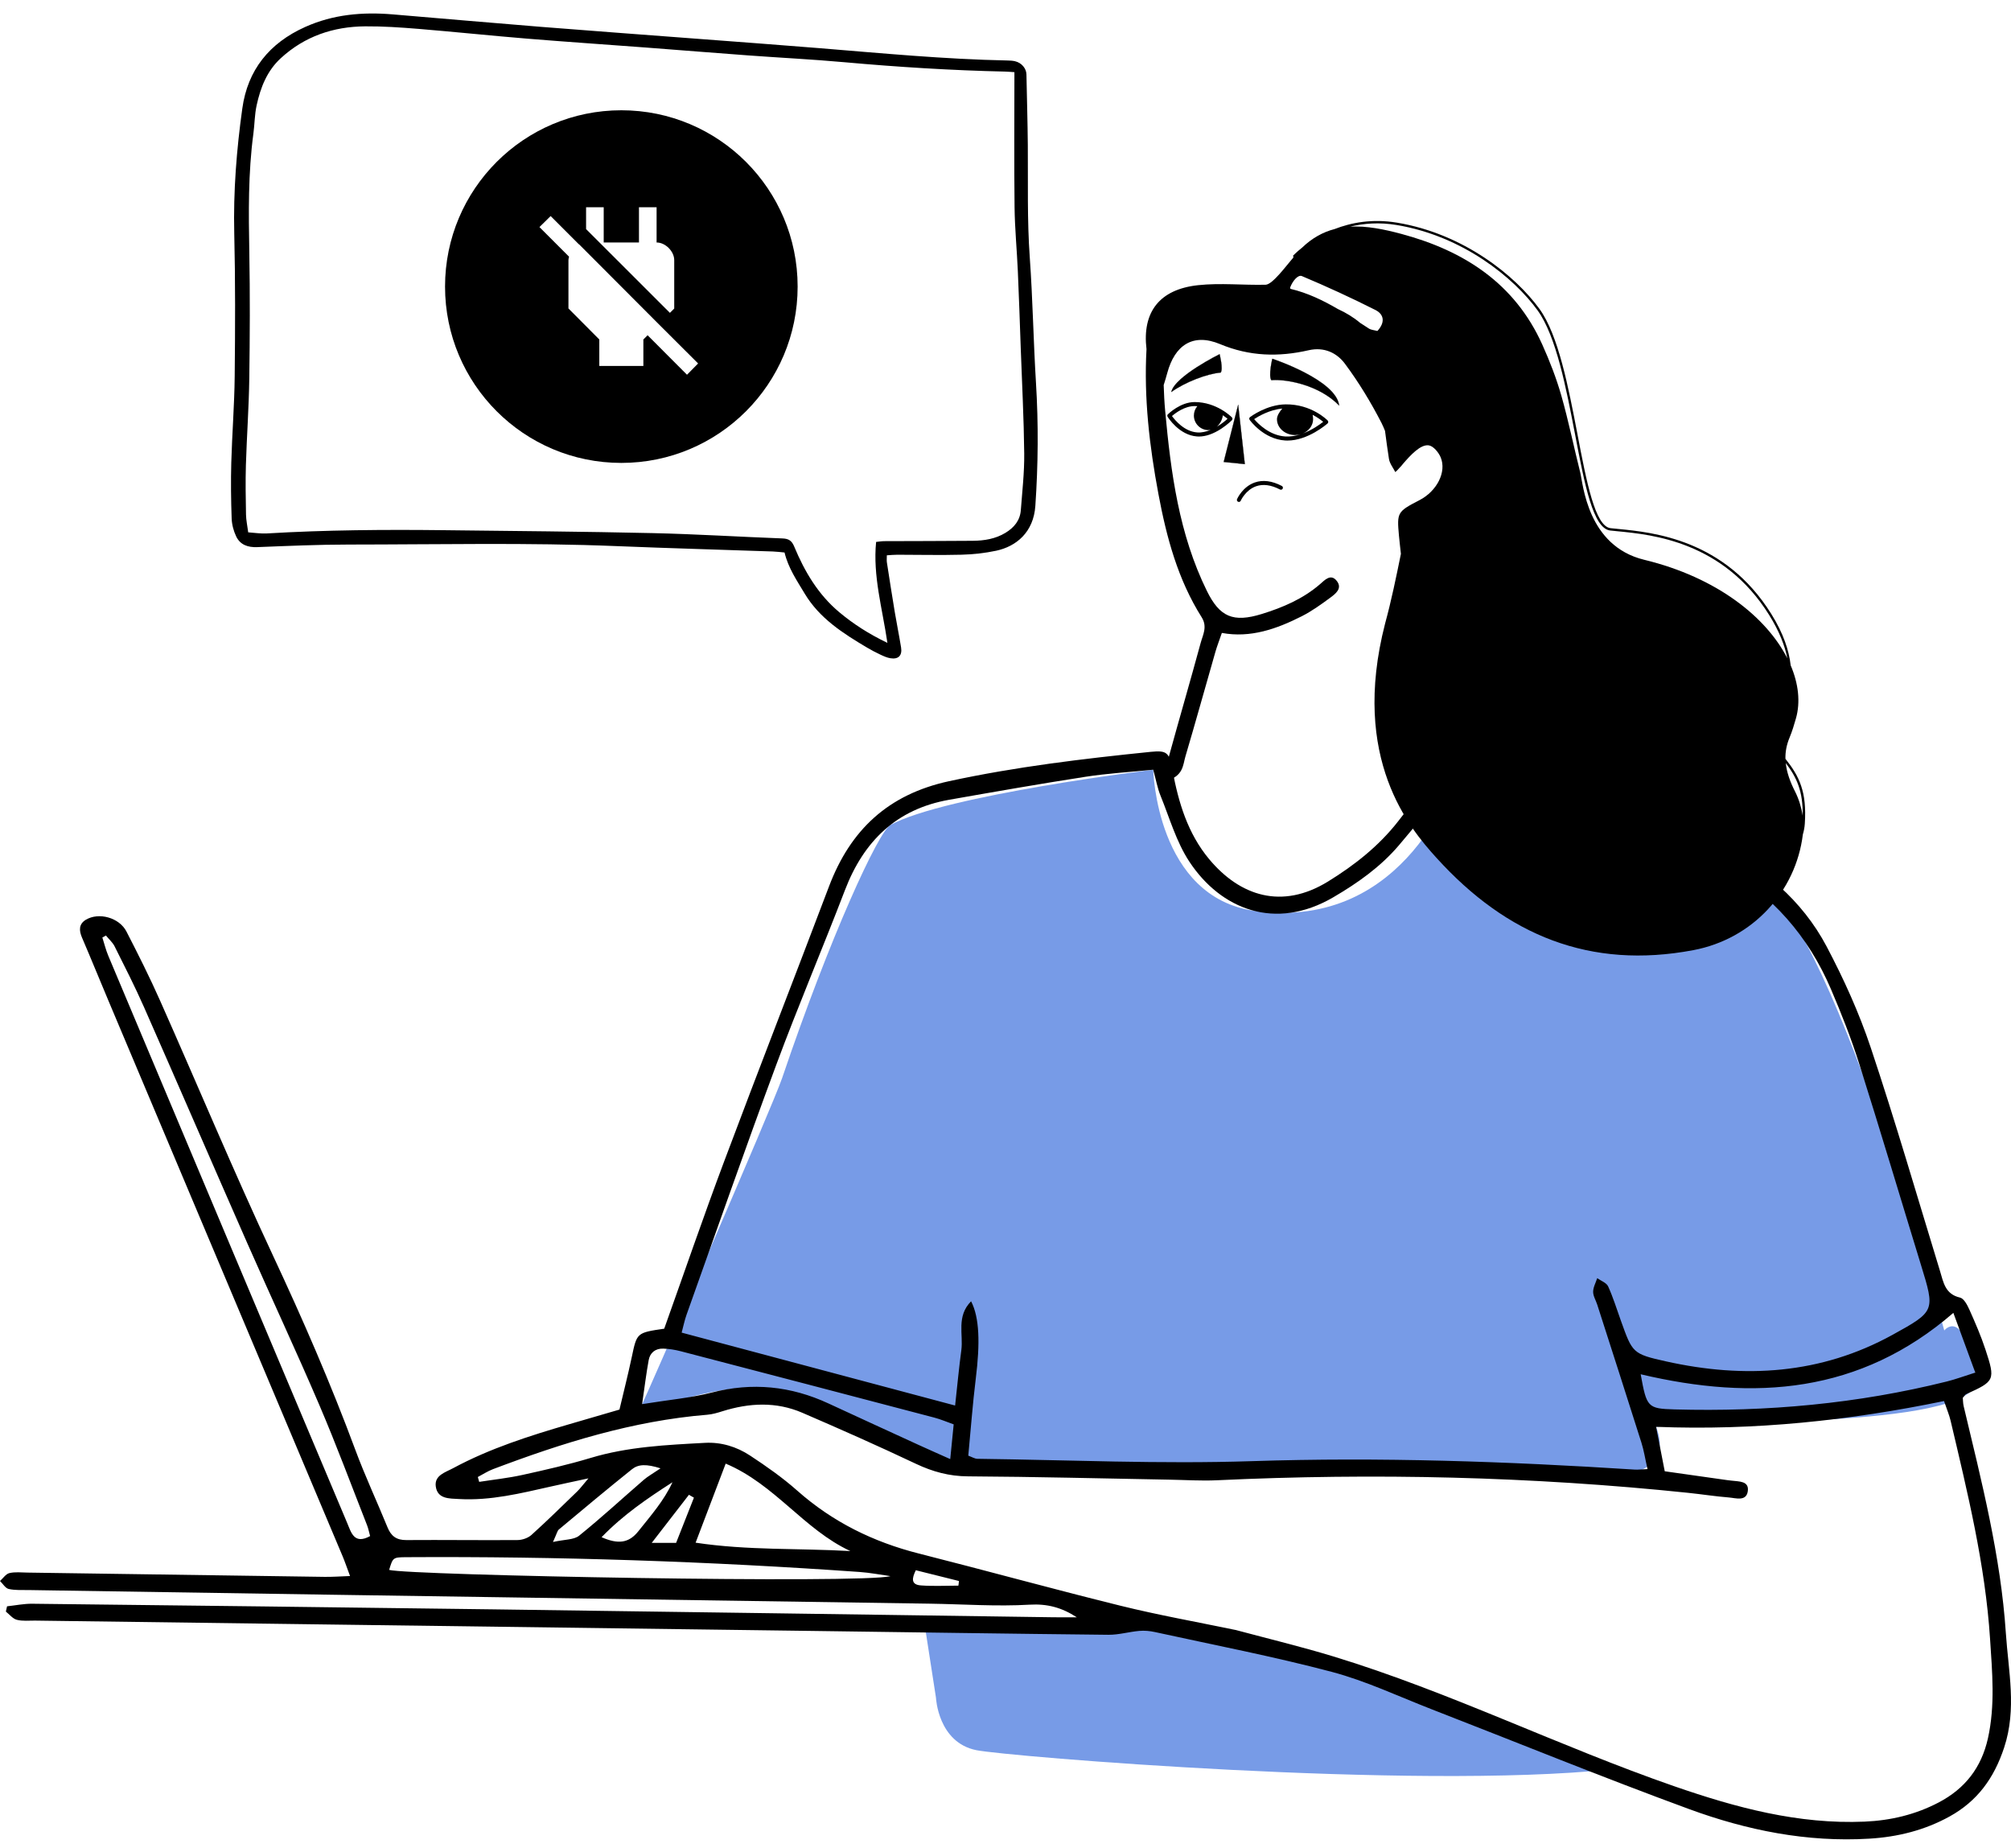 <svg width="148" height="136" viewBox="0 0 148 136" fill="none" xmlns="http://www.w3.org/2000/svg">
<path fill-rule="evenodd" clip-rule="evenodd" d="M143.089 97.901C143.089 97.901 134.614 66.449 128.731 64.311C122.848 62.172 107.121 57.126 107.121 57.126C107.121 57.126 103.63 68.55 92.371 67.03C85.09 66.047 84.872 56.638 84.872 56.638C84.872 56.638 69.567 58.5 65.532 60.704C64.653 61.184 61.083 68.926 57.561 79.329C56.864 81.384 47.477 102.961 47.255 103.32C46.304 104.863 55.012 100.171 58.721 103.093C65.177 108.18 76.243 108.169 77.166 108.142C92.243 107.693 89.846 108.357 94.942 108.145C107.785 107.613 124.509 111.759 121.879 104.991C127.812 104.452 147.143 105.065 145.371 100.999C144.446 96.149 143.089 97.901 143.089 97.901Z" fill="#779BE7"/>
<path fill-rule="evenodd" clip-rule="evenodd" d="M118.499 130.203C104.051 131.715 74.087 129.24 71.847 128.783C69.027 128.208 68.883 124.923 68.883 124.923L68.068 119.666C68.068 119.666 78.475 119.026 81.906 119.258C94.241 120.093 110.306 127.188 110.306 127.188" fill="#779BE7"/>
<path fill-rule="evenodd" clip-rule="evenodd" d="M70.577 116.336C70.562 116.45 70.548 116.564 70.534 116.677C69.612 116.677 68.686 116.73 67.77 116.66C67.037 116.605 67.102 116.144 67.4 115.544C68.503 115.82 69.541 116.078 70.577 116.336ZM47.965 113.529C49.035 112.145 49.869 111.068 50.703 109.991C50.825 110.062 50.949 110.133 51.07 110.204C50.636 111.303 50.203 112.4 49.758 113.529H47.965ZM44.274 113.112C45.881 111.45 47.66 110.247 49.49 109.07C48.866 110.429 47.893 111.524 46.983 112.67C46.281 113.557 45.483 113.646 44.274 113.112ZM40.696 113.465C40.988 112.831 41.017 112.639 41.128 112.547C42.912 111.058 44.695 109.565 46.509 108.113C46.977 107.739 47.565 107.715 48.613 108.045C48.013 108.453 47.671 108.639 47.384 108.887C45.796 110.26 44.252 111.686 42.62 113.002C42.234 113.312 41.565 113.271 40.696 113.465ZM62.583 114.133C58.802 113.916 55.041 114.096 51.194 113.516C51.96 111.502 52.659 109.663 53.407 107.698C57.035 109.227 59.167 112.549 62.583 114.133ZM65.533 115.977C63.512 116.548 30.106 115.921 28.639 115.519C28.916 114.604 28.916 114.59 29.917 114.583C41.047 114.516 52.161 114.891 63.263 115.671C64.023 115.725 64.776 115.873 65.533 115.977ZM47.256 103.321C47.449 102 47.565 101.037 47.74 100.082C47.841 99.528 48.244 99.219 48.806 99.236C49.242 99.249 49.685 99.321 50.107 99.431C56.331 101.051 62.554 102.68 68.773 104.316C69.237 104.438 69.68 104.631 70.186 104.81C70.101 105.667 70.028 106.411 69.933 107.365C69.011 106.953 68.312 106.646 67.619 106.328C65.402 105.312 63.186 104.297 60.973 103.272C58.203 101.989 55.368 101.7 52.384 102.468C50.843 102.864 49.237 103.001 47.256 103.321ZM120.746 101.123C129.117 103.099 136.886 102.547 143.758 96.606C144.337 98.182 144.824 99.51 145.371 101C144.53 101.266 143.916 101.496 143.285 101.653C136.708 103.294 130.021 103.896 123.257 103.71C121.243 103.655 121.19 103.555 120.746 101.123ZM7.533 68.986C7.621 68.937 7.708 68.888 7.796 68.84C8.012 69.105 8.287 69.342 8.437 69.641C9.183 71.131 9.941 72.617 10.613 74.141C13.167 79.934 15.676 85.747 18.227 91.541C19.972 95.505 21.807 99.429 23.511 103.41C24.756 106.318 25.856 109.29 27.015 112.235C27.112 112.483 27.161 112.751 27.239 113.03C26.063 113.675 25.848 112.769 25.561 112.089C19.688 98.169 13.824 84.246 7.966 70.321C7.785 69.89 7.676 69.431 7.533 68.986ZM35.266 109.041C35.233 108.922 35.199 108.802 35.166 108.683C35.537 108.489 35.891 108.254 36.279 108.107C41.383 106.176 46.564 104.549 52.047 104.102C52.425 104.072 52.802 103.96 53.166 103.845C55.14 103.226 57.119 103.126 59.045 103.956C61.85 105.165 64.645 106.404 67.406 107.711C68.64 108.295 69.856 108.628 71.239 108.635C76.192 108.664 81.146 108.791 86.099 108.88C87.252 108.9 88.408 108.976 89.558 108.923C101.143 108.379 112.706 108.647 124.243 109.848C125.239 109.952 126.23 110.108 127.227 110.188C127.742 110.229 128.509 110.5 128.627 109.743C128.749 108.962 127.977 109.02 127.44 108.951C127.33 108.937 127.219 108.927 127.109 108.912C125.577 108.695 124.045 108.478 122.517 108.261C122.299 107.146 122.105 106.147 121.88 104.991C129.142 105.278 136.128 104.522 143.071 103.094C143.279 103.706 143.455 104.114 143.555 104.539C144.805 109.84 146.106 115.135 146.459 120.595C146.617 123.034 146.845 125.473 146.303 127.911C145.821 130.073 144.617 131.614 142.676 132.632C140.968 133.527 139.148 133.959 137.231 134.042C132.357 134.252 127.759 133.013 123.213 131.437C114.76 128.506 106.714 124.504 98.144 121.891C95.768 121.166 93.348 120.586 90.948 119.942C90.895 119.927 90.839 119.922 90.785 119.91C88.012 119.333 85.218 118.837 82.47 118.157C77.506 116.931 72.576 115.568 67.619 114.313C64.266 113.463 61.273 111.99 58.671 109.684C57.594 108.73 56.401 107.894 55.197 107.102C54.21 106.454 53.082 106.104 51.874 106.17C49.044 106.324 46.216 106.451 43.467 107.28C41.819 107.776 40.135 108.16 38.453 108.53C37.405 108.762 36.33 108.875 35.266 109.041ZM121.248 108.101C120.755 108.122 120.539 108.152 120.325 108.139C110.935 107.537 101.549 107.208 92.129 107.517C85.406 107.738 78.666 107.428 71.933 107.344C71.731 107.341 71.531 107.209 71.261 107.113C71.445 105.194 71.581 103.309 71.813 101.437C72.135 98.836 72.086 96.945 71.468 95.754C70.369 96.86 70.906 98.195 70.749 99.353C70.575 100.648 70.454 101.951 70.292 103.424C63.458 101.603 56.868 99.847 50.166 98.059C50.298 97.57 50.383 97.146 50.527 96.741C52.714 90.616 54.856 84.475 57.119 78.379C58.724 74.053 60.534 69.803 62.186 65.495C63.568 61.889 65.979 59.533 69.854 58.85C73.191 58.263 76.529 57.678 79.876 57.16C81.509 56.908 83.166 56.811 84.872 56.638C85.078 57.387 85.182 57.991 85.407 58.544C86.075 60.184 86.57 61.95 87.531 63.404C89.845 66.91 93.851 68.523 98.126 66.024C99.916 64.977 101.595 63.791 102.945 62.208C104.345 60.566 105.688 58.876 107.12 57.126C114.008 58.136 120.543 60.388 126.679 63.754C130.406 65.798 133.086 68.89 134.757 72.803C135.52 74.59 136.237 76.406 136.823 78.257C138.384 83.186 139.857 88.142 141.376 93.085C142.412 96.458 142.435 96.484 139.288 98.218C134.004 101.129 128.388 101.461 122.614 100.176C120.126 99.623 120.142 99.551 119.28 97.154C118.979 96.318 118.719 95.463 118.35 94.656C118.228 94.389 117.824 94.249 117.547 94.052C117.44 94.386 117.249 94.72 117.247 95.055C117.246 95.369 117.448 95.683 117.549 96.001C118.638 99.387 119.73 102.772 120.803 106.163C120.983 106.731 121.073 107.329 121.248 108.101ZM48.883 97.77C46.856 98.066 46.873 98.07 46.497 99.849C46.222 101.146 45.894 102.431 45.589 103.722C44.366 104.078 43.144 104.434 41.922 104.791C38.982 105.648 36.066 106.572 33.355 108.03C32.782 108.34 31.962 108.555 32.07 109.372C32.195 110.313 33.073 110.263 33.79 110.304C36.1 110.437 38.32 109.883 40.545 109.383C41.344 109.203 42.147 109.034 43.306 108.783C42.874 109.29 42.699 109.532 42.489 109.736C41.374 110.815 40.268 111.905 39.116 112.944C38.861 113.174 38.436 113.321 38.087 113.323C35.359 113.344 32.63 113.304 29.902 113.324C29.176 113.33 28.781 113.031 28.518 112.384C27.741 110.48 26.866 108.613 26.151 106.686C24.352 101.832 22.292 97.098 20.098 92.407C17.201 86.213 14.566 79.896 11.788 73.646C11.022 71.919 10.172 70.227 9.307 68.546C8.778 67.517 7.267 67.103 6.313 67.682C5.793 68 5.811 68.472 6.037 68.997C6.696 70.531 7.324 72.077 7.972 73.615C13.719 87.247 19.468 100.877 25.213 114.51C25.383 114.913 25.522 115.33 25.762 115.97C25.049 115.995 24.472 116.039 23.897 116.031C16.605 115.93 9.314 115.822 2.022 115.717C1.577 115.712 1.114 115.654 0.692 115.754C0.43 115.817 0.229 116.133 -1.52588e-05 116.335C0.212 116.539 0.396 116.867 0.641 116.922C1.122 117.029 1.636 116.995 2.137 117.002C9.541 117.118 16.945 117.233 24.349 117.345C39.047 117.566 53.744 117.783 68.442 118.004C70.89 118.041 73.348 118.221 75.785 118.077C77.065 118.002 78.138 118.284 79.246 119.006C78.676 119.006 78.106 119.013 77.536 119.005C63.784 118.811 50.033 118.607 36.281 118.422C24.978 118.27 13.675 118.137 2.372 118.009C1.755 118.002 1.136 118.132 0.519 118.198L0.432 118.585C0.696 118.795 0.934 119.109 1.235 119.189C1.654 119.301 2.118 119.244 2.563 119.249C21.661 119.504 40.759 119.756 59.856 120.011C67.095 120.107 74.334 120.218 81.572 120.293C82.33 120.3 83.088 120.074 83.851 120.007C84.228 119.974 84.625 120.011 84.996 120.092C89.342 121.045 93.718 121.886 98.016 123.023C100.525 123.689 102.912 124.821 105.345 125.767C111.669 128.223 117.953 130.787 124.321 133.123C128.57 134.681 132.991 135.573 137.575 135.295C139.659 135.169 141.639 134.679 143.476 133.665C145.528 132.533 146.753 130.844 147.497 128.588C148.436 125.744 147.807 122.971 147.621 120.168C147.244 114.482 145.83 108.983 144.516 103.47C144.466 103.259 144.47 103.037 144.452 102.857C144.563 102.736 144.62 102.623 144.71 102.582C146.805 101.635 146.862 101.554 146.122 99.31C145.794 98.31 145.371 97.338 144.941 96.376C144.788 96.033 144.537 95.548 144.249 95.481C143.147 95.229 143.028 94.351 142.771 93.512C141.095 88.037 139.497 82.533 137.683 77.103C136.825 74.533 135.69 72.028 134.422 69.629C132.624 66.232 129.73 63.836 126.364 62.094C120.449 59.034 114.157 57.02 107.638 55.69C106.718 55.502 106.308 56.02 105.859 56.599C104.872 57.875 103.893 59.157 102.9 60.429C101.477 62.254 99.695 63.657 97.736 64.865C94.335 66.959 91.252 65.929 88.99 63.222C87.412 61.332 86.724 59.039 86.288 56.661C86.052 55.382 85.9 55.2 84.69 55.323C79.71 55.83 74.752 56.42 69.842 57.484C65.367 58.454 62.586 61.065 61.011 65.227C58.452 71.987 55.821 78.72 53.283 85.489C51.76 89.549 50.354 93.652 48.883 97.77Z" fill="black"/>
<path fill-rule="evenodd" clip-rule="evenodd" d="M113.506 25.357C114.051 26.57 114.538 27.823 114.904 29.102C115.437 30.971 115.824 32.882 116.298 34.768C116.511 35.62 116.822 40.177 121.004 41.19C126.398 42.496 130.019 45.446 131.538 48.44C131.356 47.51 130.955 46.463 130.212 45.27C126.838 39.848 121.592 39.34 119.071 39.095C118.869 39.075 118.682 39.058 118.512 39.038C117.244 38.898 116.633 35.703 115.925 32.005C115.272 28.596 114.533 24.731 113.156 22.833C111.424 20.445 107.669 17.369 102.788 16.557C101.505 16.342 100.361 16.437 99.369 16.677C100.585 16.61 101.859 16.869 103.15 17.216C107.739 18.449 111.479 20.849 113.506 25.357ZM131.424 56.151C131.497 56.855 131.752 57.544 132.113 58.254C132.38 58.782 132.573 59.399 132.668 60.015C132.696 58.227 132.238 57.214 131.424 56.151ZM94.947 21.157C94.951 21.216 94.961 21.251 94.98 21.256C96.24 21.557 97.373 22.104 98.461 22.739C99.05 23.008 99.603 23.342 100.097 23.756C100.311 23.894 100.524 24.034 100.739 24.172C100.908 24.282 101.141 24.292 101.37 24.355C101.951 23.727 101.866 23.135 101.226 22.811C99.452 21.916 97.644 21.084 95.813 20.315C95.544 20.201 95.151 20.627 94.947 21.157ZM88.179 20.984C89.816 20.809 91.489 20.992 93.145 20.952C93.652 20.941 94.688 19.518 95.107 19.042C95.108 19.046 95.109 19.053 95.11 19.058C95.142 19.001 95.168 18.944 95.21 18.891L95.145 18.834C95.154 18.825 95.393 18.568 95.826 18.224C96.576 17.502 97.377 17.074 98.215 16.856C99.442 16.379 100.996 16.081 102.817 16.385C107.75 17.207 111.545 20.316 113.296 22.73C114.697 24.66 115.44 28.545 116.097 31.972C116.762 35.452 117.391 38.739 118.532 38.865C118.7 38.884 118.887 38.902 119.088 38.922C121.637 39.169 126.94 39.684 130.359 45.178C131.26 46.623 131.663 47.874 131.785 48.958C132.363 50.315 132.51 51.663 132.176 52.852C132.04 53.332 131.895 53.815 131.703 54.276C131.478 54.815 131.388 55.33 131.399 55.835C132.41 57.104 132.987 58.257 132.825 60.615C132.807 60.89 132.755 61.152 132.681 61.404C132.169 65.585 129.01 69.089 124.614 69.917C117.051 71.343 110.908 68.854 105.712 63.117C103.786 60.991 99.371 55.856 101.936 45.886C102.398 44.195 102.75 42.475 103.1 40.754C103.054 40.309 102.996 39.867 102.957 39.422C102.804 37.706 102.822 37.654 104.473 36.8C105.743 36.143 106.478 34.731 106.026 33.652C105.872 33.284 105.495 32.83 105.158 32.772C104.547 32.673 103.791 33.51 103.258 34.127C103.168 34.242 103.085 34.34 103.014 34.407C102.873 34.568 102.758 34.69 102.685 34.733C102.524 34.413 102.274 34.107 102.221 33.77C102.112 33.084 102.022 32.396 101.931 31.708C101.85 31.509 101.77 31.312 101.672 31.122C100.893 29.606 99.998 28.131 98.981 26.765C98.387 25.966 97.453 25.512 96.315 25.771C94.102 26.277 91.969 26.23 89.786 25.319C87.805 24.492 86.458 25.385 85.903 27.455C85.825 27.75 85.735 28.041 85.642 28.333C85.662 28.971 85.693 29.608 85.752 30.24C86.169 34.786 86.766 39.306 88.819 43.479C89.764 45.401 90.755 45.829 92.86 45.18C94.408 44.703 95.885 44.071 97.136 42.995C97.494 42.687 97.943 42.169 98.394 42.764C98.805 43.308 98.279 43.702 97.889 43.989C97.221 44.481 96.538 44.974 95.8 45.347C93.953 46.282 92.028 46.962 89.923 46.573C89.73 47.135 89.568 47.548 89.446 47.972C88.71 50.535 87.998 53.106 87.241 55.663C87.054 56.298 87.097 57.135 85.777 57.465C85.878 56.704 85.887 56.167 86.025 55.666C86.791 52.88 87.603 50.108 88.36 47.32C88.524 46.712 88.879 46.119 88.435 45.417C86.684 42.642 85.85 39.536 85.254 36.349C84.594 32.825 84.179 29.277 84.377 25.693C84.048 22.954 85.341 21.287 88.179 20.984Z" fill="black"/>
<path fill-rule="evenodd" clip-rule="evenodd" d="M91.123 29.785L90.059 33.993L91.611 34.149L91.123 29.785Z" fill="black"/>
<path fill-rule="evenodd" clip-rule="evenodd" d="M91.12 29.826L91.602 34.139L90.068 33.987L91.12 29.826ZM91.611 34.155C91.612 34.155 91.614 34.154 91.616 34.153C91.618 34.152 91.618 34.15 91.618 34.147L91.13 29.784C91.13 29.781 91.127 29.778 91.123 29.777C91.12 29.778 91.116 29.78 91.116 29.783L90.052 33.991C90.052 33.993 90.052 33.995 90.053 33.997C90.054 33.999 90.056 34 90.059 34L91.609 34.155H91.611Z" fill="black"/>
<path fill-rule="evenodd" clip-rule="evenodd" d="M93.638 26.4C93.638 26.4 93.335 27.654 93.566 27.973C94.681 27.877 97.105 28.334 98.552 29.838C98.341 27.957 93.638 26.4 93.638 26.4Z" fill="black"/>
<path fill-rule="evenodd" clip-rule="evenodd" d="M93.642 26.409C93.746 26.445 94.875 26.829 96.012 27.42C96.71 27.782 97.274 28.15 97.69 28.512C98.201 28.957 98.487 29.396 98.542 29.817C97.732 28.983 96.679 28.532 95.937 28.298C95.288 28.095 94.325 27.901 93.57 27.965C93.357 27.661 93.618 26.516 93.642 26.409ZM98.552 29.846C98.553 29.846 98.555 29.845 98.556 29.845C98.558 29.844 98.56 29.84 98.56 29.837C98.511 29.407 98.222 28.957 97.7 28.502C97.283 28.137 96.717 27.769 96.019 27.407C94.829 26.789 93.651 26.397 93.639 26.393C93.637 26.392 93.635 26.392 93.633 26.394C93.632 26.395 93.63 26.396 93.63 26.398C93.629 26.401 93.554 26.715 93.508 27.066C93.445 27.537 93.463 27.844 93.56 27.977C93.561 27.98 93.564 27.98 93.567 27.98C94.322 27.915 95.284 28.109 95.932 28.312C96.678 28.546 97.737 29.001 98.547 29.843C98.549 29.845 98.551 29.846 98.552 29.846Z" fill="black"/>
<path fill-rule="evenodd" clip-rule="evenodd" d="M89.756 26.062C89.756 26.062 90.032 27.137 89.838 27.414C88.808 27.508 87.241 28.107 86.205 28.843C86.441 27.711 89.756 26.062 89.756 26.062Z" fill="black"/>
<path fill-rule="evenodd" clip-rule="evenodd" d="M89.834 27.407C88.778 27.505 87.228 28.113 86.217 28.825C86.474 27.739 89.568 26.166 89.751 26.073C89.777 26.176 90.011 27.145 89.834 27.407ZM86.205 28.85C86.207 28.85 86.209 28.849 86.21 28.848C87.219 28.131 88.779 27.518 89.839 27.421C89.841 27.421 89.843 27.421 89.844 27.419C89.926 27.302 89.936 27.038 89.877 26.633C89.833 26.333 89.764 26.063 89.763 26.061C89.762 26.058 89.762 26.057 89.76 26.056C89.757 26.055 89.755 26.055 89.752 26.056C89.744 26.06 88.913 26.475 88.065 27.022C87.281 27.528 86.32 28.254 86.198 28.841C86.198 28.843 86.199 28.846 86.201 28.848C86.203 28.849 86.204 28.85 86.205 28.85Z" fill="black"/>
<path fill-rule="evenodd" clip-rule="evenodd" d="M91.176 36.934C91.234 36.934 91.288 36.901 91.311 36.846C91.315 36.838 91.667 36.053 92.442 35.781C92.958 35.6 93.549 35.68 94.201 36.02C94.272 36.058 94.362 36.03 94.4 35.958C94.437 35.885 94.409 35.796 94.337 35.758C93.609 35.379 92.938 35.293 92.342 35.504C91.445 35.82 91.057 36.691 91.041 36.728C91.009 36.803 91.043 36.89 91.118 36.922C91.137 36.93 91.157 36.934 91.176 36.934Z" fill="black"/>
<path fill-rule="evenodd" clip-rule="evenodd" d="M94.6 32.118C94.987 32.141 95.371 32.07 95.73 31.952C95.597 31.99 95.456 32.012 95.308 32.012C94.575 32.012 93.978 31.489 93.978 30.846C93.978 30.587 94.18 30.277 94.371 30.063C93.43 30.15 92.605 30.639 92.3 30.84C92.573 31.163 93.421 32.045 94.6 32.118ZM96.603 30.526C96.625 30.637 96.638 30.758 96.638 30.846C96.638 31.313 96.324 31.716 95.87 31.902C96.563 31.646 97.136 31.233 97.38 31.041C97.238 30.92 96.973 30.716 96.603 30.526ZM91.998 30.691C92.047 30.653 93.226 29.772 94.612 29.755C96.514 29.732 97.664 30.895 97.712 30.944C97.74 30.973 97.755 31.012 97.753 31.053C97.752 31.093 97.734 31.131 97.704 31.158C97.643 31.211 96.26 32.418 94.752 32.418C94.696 32.418 94.639 32.416 94.583 32.413C93.001 32.315 92.008 30.952 91.967 30.894C91.92 30.829 91.934 30.739 91.998 30.691Z" fill="black"/>
<path fill-rule="evenodd" clip-rule="evenodd" d="M88.11 31.821C88.448 31.845 88.788 31.762 89.098 31.632C89.045 31.642 88.99 31.649 88.935 31.649C88.345 31.649 87.864 31.169 87.864 30.579C87.864 30.321 87.955 30.078 88.118 29.888C88.052 29.883 87.986 29.881 87.919 29.881C87.173 29.881 86.491 30.406 86.252 30.613C86.464 30.907 87.153 31.752 88.11 31.821ZM90.341 30.817C90.263 30.751 90.147 30.658 89.997 30.556C89.969 30.805 89.861 31.054 89.693 31.257C89.647 31.312 89.599 31.36 89.547 31.404C89.907 31.193 90.192 30.952 90.341 30.817ZM85.953 30.485C85.99 30.448 86.873 29.585 87.919 29.585C89.536 29.585 90.618 30.666 90.662 30.712C90.719 30.77 90.719 30.861 90.663 30.919C90.65 30.932 90.343 31.244 89.877 31.548C89.295 31.928 88.742 32.121 88.232 32.121C88.183 32.121 88.136 32.118 88.089 32.115C86.781 32.021 85.965 30.722 85.931 30.667C85.895 30.609 85.905 30.533 85.953 30.485Z" fill="black"/>
<path fill-rule="evenodd" clip-rule="evenodd" d="M74.656 5.31C74.656 8.692 74.629 11.971 74.667 15.25C74.686 16.824 74.84 18.396 74.909 19.971C74.993 21.855 75.054 23.741 75.122 25.627C75.215 28.207 75.35 30.788 75.378 33.369C75.392 34.76 75.234 36.152 75.128 37.542C75.07 38.296 74.634 38.823 73.993 39.21C73.251 39.658 72.429 39.786 71.588 39.794C69.418 39.815 67.249 39.81 65.079 39.82C64.879 39.821 64.679 39.857 64.477 39.877C64.231 42.39 64.936 44.76 65.309 47.305C63.926 46.641 62.793 45.908 61.761 45.044C60.211 43.746 59.211 42.051 58.45 40.217C58.273 39.79 58.05 39.638 57.59 39.62C54.403 39.501 51.219 39.299 48.031 39.228C42.909 39.113 37.784 39.072 32.661 39.013C28.321 38.963 23.982 38.994 19.648 39.252C19.195 39.279 18.736 39.202 18.267 39.172C18.204 38.681 18.112 38.273 18.105 37.864C18.082 36.65 18.061 35.435 18.097 34.221C18.161 32.105 18.315 29.991 18.346 27.875C18.39 24.774 18.404 21.671 18.348 18.571C18.295 15.649 18.26 12.734 18.649 9.829C18.741 9.139 18.738 8.431 18.886 7.755C19.169 6.454 19.642 5.222 20.663 4.284C22.414 2.674 24.527 1.955 26.881 1.938C28.186 1.929 29.495 2.018 30.796 2.125C33.452 2.343 36.103 2.623 38.759 2.841C41.676 3.081 44.598 3.276 47.516 3.496C50.044 3.687 52.57 3.894 55.097 4.079C57.444 4.252 59.795 4.367 62.138 4.578C66.07 4.931 70.007 5.179 73.954 5.267C74.184 5.272 74.413 5.295 74.656 5.31ZM57.738 40.655C58.014 41.799 58.647 42.719 59.217 43.672C60.311 45.503 62.046 46.606 63.825 47.661C64.138 47.846 64.463 48.016 64.792 48.17C65.026 48.28 65.271 48.393 65.522 48.434C66.116 48.534 66.411 48.238 66.315 47.642C66.175 46.776 65.997 45.915 65.853 45.049C65.649 43.827 65.459 42.603 65.27 41.379C65.248 41.232 65.267 41.079 65.267 40.861C65.54 40.845 65.793 40.819 66.045 40.819C67.614 40.819 69.183 40.859 70.751 40.818C71.607 40.795 72.474 40.703 73.311 40.525C74.791 40.209 76.064 39.169 76.197 37.222C76.404 34.202 76.429 31.189 76.243 28.166C76.054 25.098 76.006 22.021 75.787 18.956C75.589 16.192 75.665 13.43 75.642 10.667C75.627 8.937 75.575 7.207 75.541 5.477C75.532 5.032 75.184 4.617 74.698 4.505C74.522 4.464 74.336 4.455 74.154 4.451C69.499 4.36 64.868 3.914 60.232 3.538C57.238 3.294 54.241 3.076 51.245 2.848C47.416 2.556 43.585 2.277 39.757 1.971C36.137 1.681 32.519 1.36 28.9 1.058C26.684 0.873 24.534 1.054 22.464 1.982C19.812 3.17 18.226 5.161 17.834 7.974C17.409 11.015 17.167 14.076 17.24 17.161C17.324 20.672 17.309 24.188 17.272 27.7C17.25 29.817 17.08 31.931 17.021 34.048C16.983 35.416 17 36.787 17.049 38.154C17.065 38.599 17.19 39.069 17.382 39.472C17.678 40.091 18.238 40.286 18.935 40.259C21.181 40.172 23.428 40.07 25.675 40.07C32.262 40.068 38.85 39.917 45.435 40.187C49.248 40.342 53.063 40.448 56.877 40.58C57.16 40.589 57.44 40.628 57.738 40.655Z" fill="black"/>
<path fill-rule="evenodd" clip-rule="evenodd" d="M45.728 34.063C52.893 34.063 58.702 28.254 58.702 21.088C58.702 13.922 52.893 8.114 45.728 8.114C38.562 8.114 32.753 13.922 32.753 21.088C32.753 28.254 38.562 34.063 45.728 34.063ZM49.62 19.142V22.703L49.302 23.021L43.133 16.858V15.249H44.43V17.844H47.025V15.249H48.322V17.844C48.965 17.838 49.62 18.493 49.62 19.142ZM42.614 17.974L48.478 23.852L51.378 26.745L50.56 27.575L47.661 24.669L47.349 24.98V26.927H44.106V24.98L41.835 22.697V19.142C41.835 19.074 41.852 19.007 41.868 18.939C41.873 18.923 41.877 18.906 41.88 18.889L39.701 16.709L40.525 15.898L42.607 17.981L42.614 17.974Z" fill="black"/>
</svg>

